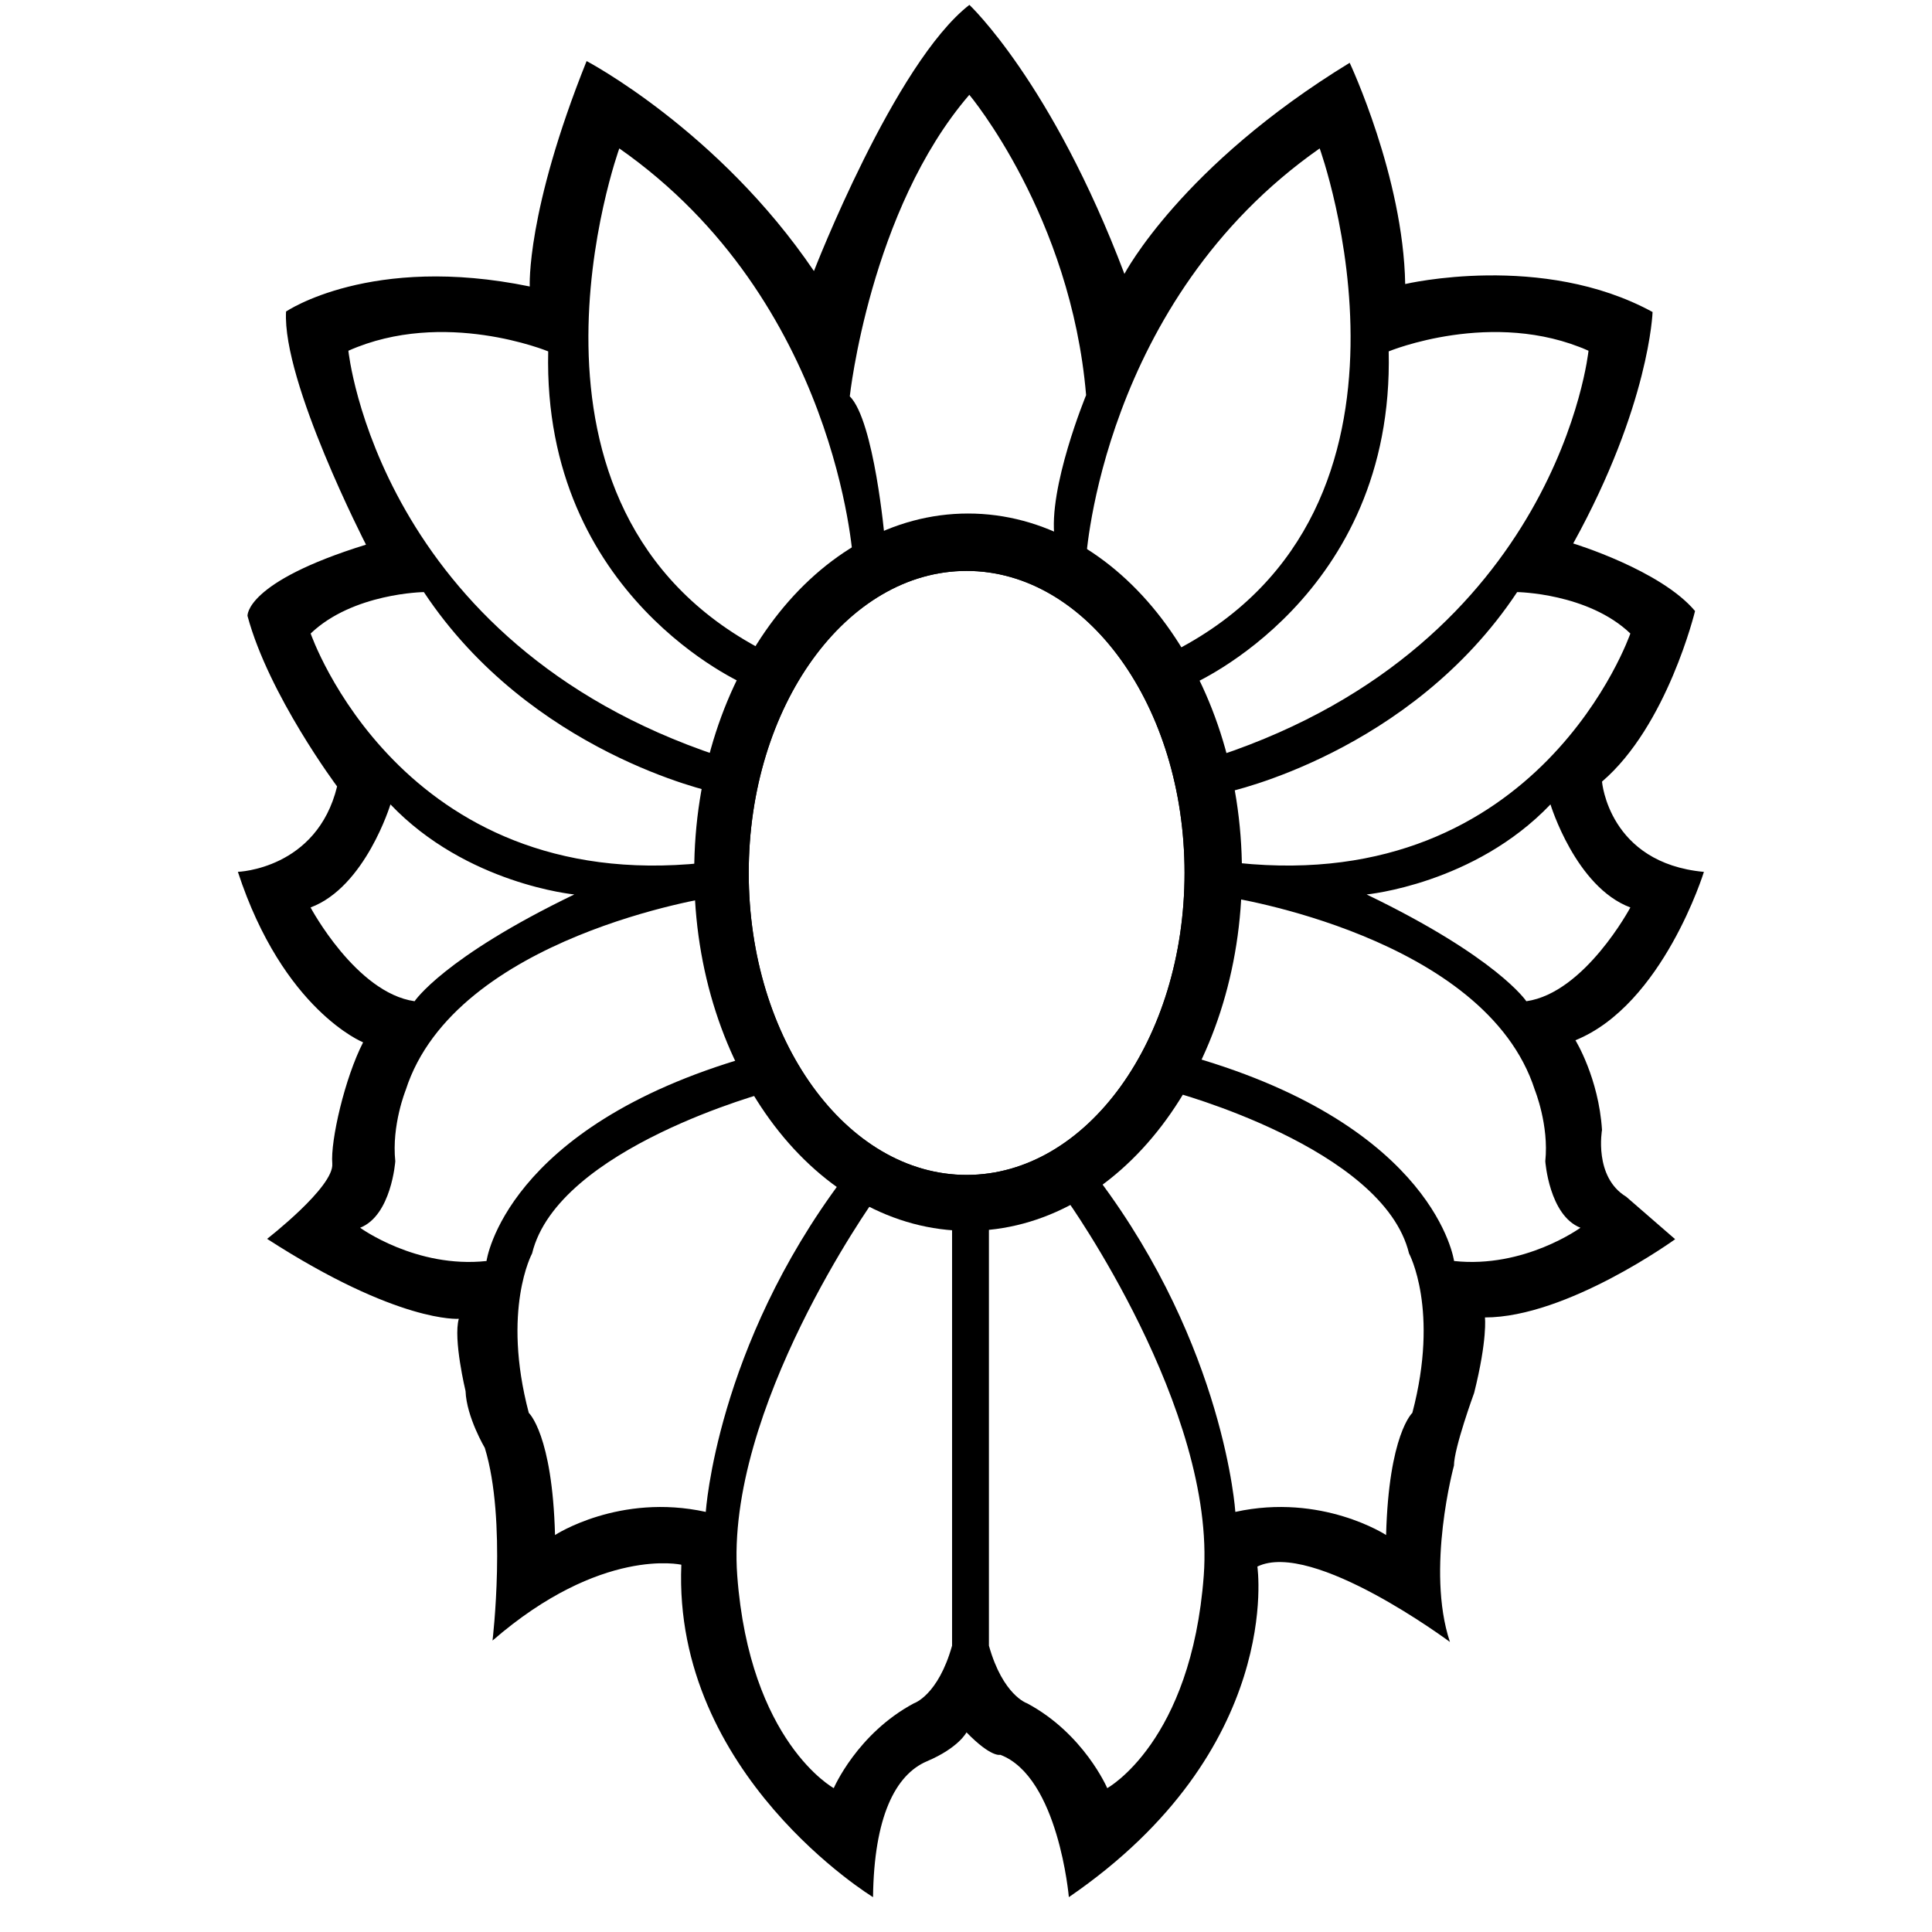 <svg xmlns="http://www.w3.org/2000/svg" xml:space="preserve" width="1000" height="1000" style="clip-rule:evenodd;fill-rule:evenodd;stroke-linejoin:round;stroke-miterlimit:2"><path d="M4832.33 0h1000v1000h-1000z" style="fill:none" transform="translate(-4832.33)"/><path d="M500.26 896.664s-4.004 7.977-20.458 14.958-27.424 28.991-27.922 70.34c0 0-103.711-63.215-99.224-172.056 0 0-41.384-9.618-97.727 39.245 0 0 7.479-62.326-3.989-99.722 0 0-9.473-15.955-9.972-29.418 0 0-6.482-26.924-3.49-37.395 0 0-31.243 2.493-99.223-41.385 0 0 34.733-26.925 33.735-38.891-.997-11.967 6.482-44.376 15.956-62.825 0 0-41.385-16.631-64.819-88.254 0 0 40.886-1.319 51.356-44.199 0 0-35.401-47.368-46.37-88.254 0 0-1.496-17.451 61.329-36.897 0 0-43.379-84.265-41.385-120.663 0 0 43.878-29.917 126.148-12.964 0 0-1.994-38.393 29.418-116.674 0 0 68.31 35.899 117.672 108.696 0 0 41.722-107.734 80.458-137.784 0 0 42.65 39.953 80.248 139.25 0 0 29.283-55.913 116.588-109.265 0 0 27.765 59.034 28.734 114.511 0 0 70.97-16.733 128.044 14.484 0 0-1.52 48.13-41.078 119.795 0 0 45.292 13.759 63.064 34.972 0 0-14.333 59.335-48.158 88.29 0 0 3.44 42.142 52.745 46.728 0 0-21.213 68.798-66.505 87.144 0 0 12.04 19.493 13.76 46.439 0 0-4.366 24.339 12.524 34.551l25.334 21.996S811.115 681.91 768.6 681.91c0 0 1.394 11.152-5.575 39.03 0 0-10.455 28.575-10.455 37.636 0 0-14.636 53.665-2.09 91.301 0 0-71.09-52.969-99.665-39.03 0 0 13.939 94.684-97.574 171.115 0 0-5.351-62.218-35.476-73.679 0 0-4.557 1.647-17.505-11.619M608.538 336.61c141.94-73.741 74.526-259.789 74.526-259.789-112.712 78.899-120.899 212.241-120.899 212.241 28.345 20.203 46.373 47.548 46.373 47.548m-115.75 297.643s-20.949-1.209-40.288-13.296c0 0-77.353 108.376-70.907 194.592s49.957 109.987 49.957 109.987 12.087-28.202 41.497-43.914c0 0 12.49-4.029 19.741-29.813zm-306.386 1.227s29.02 21.15 65.417 17.215c0 0 9.398-69.351 135.779-105.749 0 0-17.522-14.756-18.611-82.632 0 0-133.399 20.166-158.976 99.847 0 0-7.378 18.199-5.41 36.889 0 0-1.968 28.036-18.199 34.43m444.212-244.244c176.161-58.621 191.595-209.693 191.595-209.693-49.467-21.986-103.431.332-103.431.332 2.998 127.248-101.933 172.386-101.933 172.386 16.989 29.98 13.769 36.975 13.769 36.975m10.174 55.411C797.364 462.975 843.871 327.9 843.871 327.9c-21.913-20.96-58.593-21.437-58.593-21.437-55.259 83.365-149.821 103.495-149.821 103.495 5.644 8.153 5.331 36.689 5.331 36.689m-268.875-55.411s-3.22-6.995 13.769-36.975c0 0-104.931-45.138-101.932-172.386 0 0-53.965-22.318-103.432-.332 0 0 15.434 151.072 191.595 209.693m139.951 243.017v217.556c7.252 25.784 19.742 29.813 19.742 29.813 29.41 15.712 41.496 43.914 41.496 43.914s43.512-23.77 49.958-109.987c6.446-86.216-70.907-194.592-70.907-194.592-19.339 12.087-40.289 13.296-40.289 13.296m-53.941-355.611c42.782-15.666 87.973 0 87.973 0-3.615-25.909 16.269-74.114 16.269-74.114-7.833-92.793-60.445-155.459-60.445-155.459-51.406 59.653-61.873 156.062-61.873 156.062 12.653 12.653 18.076 73.511 18.076 73.511m-62.847 57.968s18.027-27.345 46.373-47.548c0 0-8.187-133.342-120.899-212.241 0 0-67.414 186.048 74.526 259.789m-31.2 110.037s-.313-28.536 5.331-36.689c0 0-94.562-20.13-149.821-103.495 0 0-36.68.477-58.593 21.437 0 0 46.507 135.075 203.083 118.747M287.281 794.53s33.279-21.804 78.038-11.971c0 0 5.427-85.121 70.838-172.29 0 0-32.492-23.469-38.05-45.272 0 0-109.445 29.071-122.698 83.794 0 0-15.818 29.071-1.71 82.511 0 0 12.2 11.086 13.582 63.228m530.76-159.05c-16.231-6.394-18.198-34.43-18.198-34.43 1.967-18.69-5.411-36.889-5.411-36.889-25.576-79.681-158.975-99.847-158.975-99.847-1.09 67.876-18.612 82.632-18.612 82.632 126.381 36.398 135.779 105.749 135.779 105.749 36.398 3.935 65.417-17.215 65.417-17.215M707.365 462.971c67.763 32.679 82.661 55.267 82.661 55.267 30.277-4.325 53.845-48.539 53.845-48.539-28.334-10.573-41.35-53.345-41.35-53.345-39.408 41.33-95.156 46.617-95.156 46.617M500.329 295.503c-62.251 0-112.792 70.044-112.792 156.318 0 86.273 50.541 156.317 112.792 156.317s112.792-70.044 112.792-156.317-50.54-156.318-112.792-156.318M297.253 462.971s-55.748-5.287-95.156-46.617c0 0-13.015 42.772-41.35 53.345 0 0 23.568 44.214 53.845 48.539 0 0 14.898-22.588 82.661-55.267m420.19 331.559c1.382-52.142 13.582-63.228 13.582-63.228 14.108-53.44-1.71-82.511-1.71-82.511-13.253-54.723-122.698-83.794-122.698-83.794-5.558 21.803-38.049 45.272-38.049 45.272 65.41 87.169 70.837 172.29 70.837 172.29 44.759-9.833 78.038 11.971 78.038 11.971"/><path d="M501.076 265.799c78.236 0 141.754 83.187 141.754 185.65S579.312 637.1 501.076 637.1s-141.754-83.187-141.754-185.65 63.518-185.651 141.754-185.651m-.742 29.704c-62.253 0-112.792 70.043-112.792 156.318 0 86.274 50.54 156.317 112.792 156.317 62.25 0 112.79-70.043 112.79-156.317 0-86.275-50.54-156.318-112.79-156.318"/></svg>